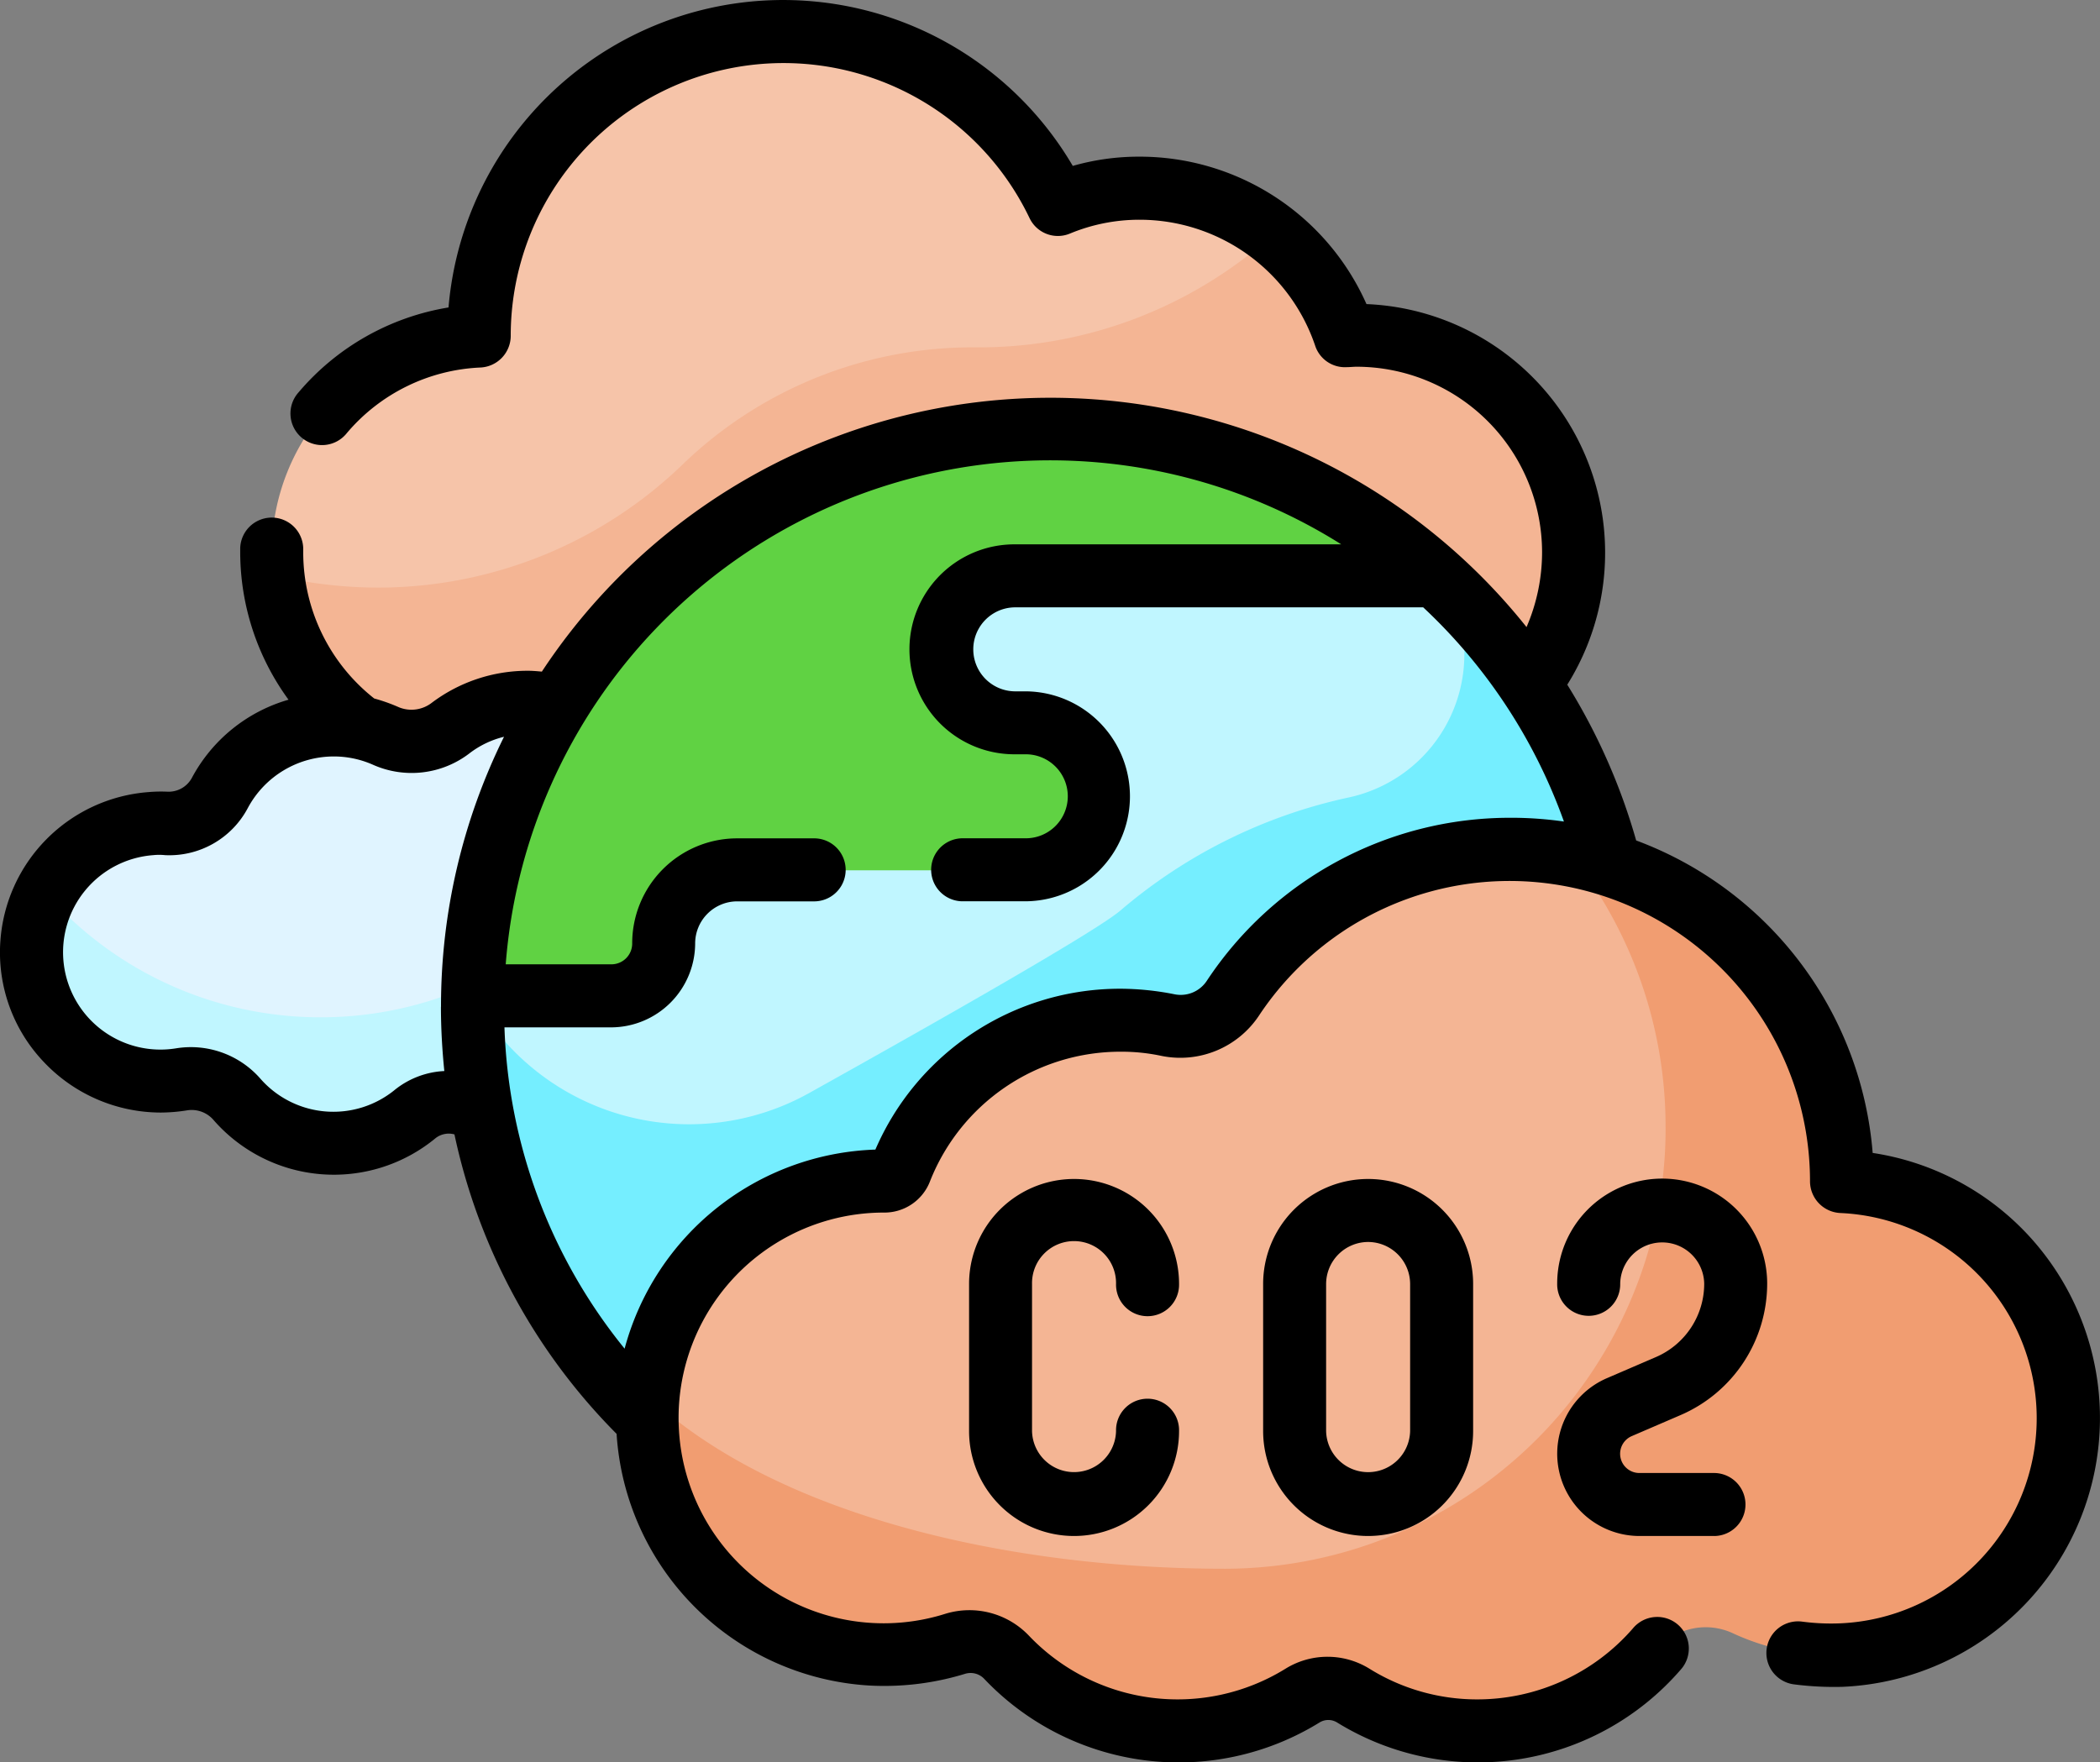 <svg xmlns="http://www.w3.org/2000/svg" width="124.008" height="104.089" viewBox="0 0 124.008 104.089">
  <rect x="0" y="0" width="124.008" height="104.089" fill="#808080" stroke="none"/>
  <g id="a2" transform="translate(-6.016 -16.3)">
    <g id="CO2_2_" transform="translate(6.016 16.3)">
      <g id="CO2_1_" transform="translate(1.866 1.861)">
        <path id="Trazado_725269" data-name="Trazado 725269" d="M135,78.078a6.044,6.044,0,0,0-.67.025,12.885,12.885,0,0,0-4.267-6l-35.25.6L71,92.218A12.83,12.83,0,0,0,83.751,103.7a12.689,12.689,0,0,0,7.839-2.679,12.82,12.82,0,0,0,19.424,3.944,12.835,12.835,0,0,0,18.531-2.481,12.693,12.693,0,0,0,5.482,1.24A12.825,12.825,0,1,0,135,78.078Z" transform="translate(-56.746 -60.118)" fill="#f4b594"/>
        <path id="Trazado_725270" data-name="Trazado 725270" d="M95.011,49.326a24.633,24.633,0,0,1,17.29-6.871h.124a25.982,25.982,0,0,0,17.414-6.673,12.834,12.834,0,0,0-7.864-2.7,13.025,13.025,0,0,0-4.837.943,17.97,17.97,0,0,0-34.184,7.74v.025A12.808,12.808,0,0,0,70.7,54.585a11.356,11.356,0,0,0,.074,1.315,26.65,26.65,0,0,0,6.177.744A25.89,25.89,0,0,0,95.011,49.326Z" transform="translate(-56.52 -23.8)" fill="#f6c4a9"/>
        <path id="Trazado_725271" data-name="Trazado 725271" d="M61.432,211.293a7.63,7.63,0,0,0-7.12-7.07,9.5,9.5,0,0,0-1.687.074,3.084,3.084,0,0,1-1.885-.3l-36.367,6.2a7.1,7.1,0,0,0-.819,2.977,7.611,7.611,0,0,0,7.591,8.112,6.521,6.521,0,0,0,1.216-.1,3.538,3.538,0,0,1,3.25,1.141,7.61,7.61,0,0,0,10.593.893,3.208,3.208,0,0,1,3.7-.2,7.651,7.651,0,0,0,9.9-1.761,4.854,4.854,0,0,1,3.845-1.861h.2a7.583,7.583,0,0,0,7.591-8.112Z" transform="translate(-13.54 -159.298)" fill="#c0f6ff"/>
        <path id="Trazado_725272" data-name="Trazado 725272" d="M33.073,202.03a21.685,21.685,0,0,0,20.094-13.52,2.7,2.7,0,0,1-1.191-1.166A7.591,7.591,0,0,0,45.3,183.4a7.515,7.515,0,0,0-4.589,1.538,3.747,3.747,0,0,1-3.8.447,7.6,7.6,0,0,0-9.823,3.349,3.379,3.379,0,0,1-3.175,1.786,5.676,5.676,0,0,0-.918.025,7.661,7.661,0,0,0-6.2,4.118A21.581,21.581,0,0,0,33.073,202.03Z" transform="translate(-15.991 -143.808)" fill="#e0f4ff"/>
        <path id="Trazado_725273" data-name="Trazado 725273" d="M176.821,159.2l-34.01,4.242L118.5,182.593v.62A34.109,34.109,0,1,0,176.821,159.2Z" transform="translate(-92.463 -125.612)" fill="#75eeff"/>
        <path id="Trazado_725274" data-name="Trazado 725274" d="M143.357,151.092,118.6,168.457a.307.307,0,0,1,.05.074,14.544,14.544,0,0,0,19.821,5.631c7.963-4.44,16.968-9.575,18.357-10.766a30.684,30.684,0,0,1,13.445-6.673,8.648,8.648,0,0,0,6.871-8.434v-.149a12.791,12.791,0,0,0-.223-3.1q-.707-.707-1.488-1.414L143.357,140.4Z" transform="translate(-92.538 -111.475)" fill="#c0f6ff"/>
        <path id="Trazado_725275" data-name="Trazado 725275" d="M175.558,144.547h2.332a4.341,4.341,0,0,0,0-8.682h-.62a4.341,4.341,0,0,1,0-8.682H202.1a34.089,34.089,0,0,0-48,2.53Z" transform="translate(-119.231 -95.008)" fill="#60d243"/>
        <path id="Trazado_725276" data-name="Trazado 725276" d="M129.787,182.876a4.33,4.33,0,0,1,4.341-4.341h14.661A24.633,24.633,0,0,0,127.331,163.7a33.966,33.966,0,0,0-8.831,22.277h8.186A3.1,3.1,0,0,0,129.787,182.876Z" transform="translate(-92.463 -128.995)" fill="#60d243"/>
        <path id="Trazado_725277" data-name="Trazado 725277" d="M230.721,239.175A19.584,19.584,0,0,0,214.745,219.9L160.22,251.851a16.8,16.8,0,0,0-.05,1.935,14,14,0,0,0,18.183,12.7,2.95,2.95,0,0,1,3.026.794,13.975,13.975,0,0,0,17.489,2.282,2.846,2.846,0,0,1,3,0,13.968,13.968,0,0,0,17.911-2.754,3.8,3.8,0,0,1,4.49-.943,13.822,13.822,0,0,0,6.4,1.265,13.991,13.991,0,0,0,.05-27.957Z" transform="translate(-123.789 -171.254)" fill="#f19d71"/>
        <path id="Trazado_725278" data-name="Trazado 725278" d="M219.564,241.794l.695-3.82h.025a24.6,24.6,0,0,0,.174-3.051,25.915,25.915,0,0,0-5.557-16.075,19.281,19.281,0,0,0-3.622-.347,19.6,19.6,0,0,0-16.372,8.806,3.729,3.729,0,0,1-3.845,1.588,14.4,14.4,0,0,0-2.754-.273,13.972,13.972,0,0,0-13,8.831,1.057,1.057,0,0,1-.992.67,13.975,13.975,0,0,0-13.917,12.7c7.74,7.194,21.656,10.171,34.035,10.171a26.1,26.1,0,0,0,25.129-19.2Z" transform="translate(-123.969 -170.201)" fill="#f4b594"/>
      </g>
      <g id="CO2" transform="translate(0)">
        <path id="Trazado_725279" data-name="Trazado 725279" d="M125.7,89.158a15.758,15.758,0,0,0-9.1-4.763,21.535,21.535,0,0,0-13.966-18.456,36.107,36.107,0,0,0-4.068-9.2A14.7,14.7,0,0,0,86.709,34.26a14.656,14.656,0,0,0-13.4-8.707,14.149,14.149,0,0,0-3.944.546,19.829,19.829,0,0,0-36.863,8.36A14.722,14.722,0,0,0,23.65,39.47,1.866,1.866,0,1,0,26.5,41.876a10.956,10.956,0,0,1,7.889-3.87,1.877,1.877,0,0,0,1.786-1.861V36.1a16.107,16.107,0,0,1,30.636-6.921,1.853,1.853,0,0,0,2.381.918,10.7,10.7,0,0,1,4.118-.819,10.947,10.947,0,0,1,10.369,7.442,1.848,1.848,0,0,0,1.861,1.265c.2,0,.4-.025.571-.025A10.968,10.968,0,0,1,97.078,48.921a11.172,11.172,0,0,1-.918,4.416,35.961,35.961,0,0,0-58.147,2.63c-.273-.025-.546-.05-.819-.05a9.4,9.4,0,0,0-5.706,1.91,1.962,1.962,0,0,1-1.91.248,10.272,10.272,0,0,0-1.464-.521,10.994,10.994,0,0,1-4.192-8.633v-.2a1.861,1.861,0,0,0-3.721-.05v.273a14.79,14.79,0,0,0,2.853,8.682,9.421,9.421,0,0,0-5.706,4.614,1.56,1.56,0,0,1-1.439.819,8.764,8.764,0,0,0-1.141.025,9.484,9.484,0,0,0-8.732,8.831,9.375,9.375,0,0,0,2.555,7.095,9.518,9.518,0,0,0,6.921,3,10.1,10.1,0,0,0,1.513-.124,1.707,1.707,0,0,1,1.563.521,9.43,9.43,0,0,0,13.148,1.116,1.267,1.267,0,0,1,1.116-.223,35.576,35.576,0,0,0,9.575,17.687A15.9,15.9,0,0,0,57.337,115.85a16.257,16.257,0,0,0,5.681-.695,1.109,1.109,0,0,1,1.116.3,15.83,15.83,0,0,0,19.8,2.58.986.986,0,0,1,1.042,0,15.833,15.833,0,0,0,20.292-3.126,1.865,1.865,0,1,0-2.828-2.431,12.173,12.173,0,0,1-9.179,4.192,12.037,12.037,0,0,1-6.375-1.811,4.706,4.706,0,0,0-4.961,0,12.118,12.118,0,0,1-15.157-1.96,4.852,4.852,0,0,0-4.912-1.29A12.108,12.108,0,0,1,46.1,100.594,12.126,12.126,0,0,1,58.23,87.917a2.881,2.881,0,0,0,2.7-1.836A12.084,12.084,0,0,1,72.2,78.416a11.324,11.324,0,0,1,2.406.248,5.578,5.578,0,0,0,5.755-2.381A17.743,17.743,0,0,1,112.9,86.057v.025a1.877,1.877,0,0,0,1.786,1.861,12.129,12.129,0,0,1-.025,24.236,13.045,13.045,0,0,1-2.208-.1,1.866,1.866,0,0,0-.521,3.7,18.488,18.488,0,0,0,2.878.149A15.891,15.891,0,0,0,125.7,89.158Zm-93.646-13.4c0,1.29.074,2.555.2,3.8a5.05,5.05,0,0,0-2.9,1.091,5.729,5.729,0,0,1-7.988-.67,5.456,5.456,0,0,0-4.961-1.761,5.75,5.75,0,1,1-1.34-11.411,3.251,3.251,0,0,1,.695,0,5.244,5.244,0,0,0,4.887-2.778,5.762,5.762,0,0,1,5.085-3.051,5.7,5.7,0,0,1,2.332.5,5.609,5.609,0,0,0,5.656-.67,5.468,5.468,0,0,1,2.059-.992,35.843,35.843,0,0,0-3.721,15.951ZM95.193,64.6a21.44,21.44,0,0,0-17.911,9.625,1.846,1.846,0,0,1-1.935.794,16.5,16.5,0,0,0-3.126-.322,15.735,15.735,0,0,0-14.512,9.5A15.88,15.88,0,0,0,42.9,95.955a31.772,31.772,0,0,1-7.095-18.977h6.3a4.976,4.976,0,0,0,4.961-4.961,2.488,2.488,0,0,1,2.481-2.481h4.589a1.861,1.861,0,0,0,0-3.721H49.548a6.2,6.2,0,0,0-6.2,6.2,1.228,1.228,0,0,1-1.24,1.24H35.879A32.249,32.249,0,0,1,85.22,48.45h-19.3a6.2,6.2,0,1,0,0,12.4h.62a2.481,2.481,0,1,1,0,4.961H62.82a1.861,1.861,0,0,0,0,3.721h3.721a6.2,6.2,0,1,0,0-12.4h-.62a2.481,2.481,0,0,1,0-4.961H90.058a32.092,32.092,0,0,1,8.31,12.651,22,22,0,0,0-3.175-.223Z" transform="translate(-6.016 -16.3)"/>
        <path id="Trazado_725280" data-name="Trazado 725280" d="M242.9,318.086a6.2,6.2,0,0,1-6.2-6.2V303.2a6.2,6.2,0,0,1,12.4,0,1.861,1.861,0,1,1-3.721,0,2.481,2.481,0,1,0-4.961,0v8.682a2.481,2.481,0,0,0,4.961,0,1.861,1.861,0,1,1,3.721,0A6.2,6.2,0,0,1,242.9,318.086Z" transform="translate(-179.475 -227.367)"/>
        <path id="Trazado_725281" data-name="Trazado 725281" d="M312.9,318.086a6.2,6.2,0,0,1-6.2-6.2V303.2a6.2,6.2,0,0,1,12.4,0v8.682A6.2,6.2,0,0,1,312.9,318.086Zm0-17.365a2.488,2.488,0,0,0-2.481,2.481v8.682a2.481,2.481,0,0,0,4.961,0V303.2A2.488,2.488,0,0,0,312.9,300.721Z" transform="translate(-232.11 -227.367)"/>
        <path id="Trazado_725282" data-name="Trazado 725282" d="M386,318.011h-4.44a4.859,4.859,0,0,1-1.91-9.327l2.878-1.24a4.718,4.718,0,0,0,2.853-4.341,2.481,2.481,0,0,0-4.961,0,1.861,1.861,0,1,1-3.721,0,6.2,6.2,0,0,1,12.4,0,8.461,8.461,0,0,1-5.11,7.765l-2.878,1.24a1.136,1.136,0,0,0,.447,2.183H386a1.861,1.861,0,0,1,0,3.721Z" transform="translate(-284.745 -227.292)"/>
      </g>
    </g>
  </g>
</svg>
